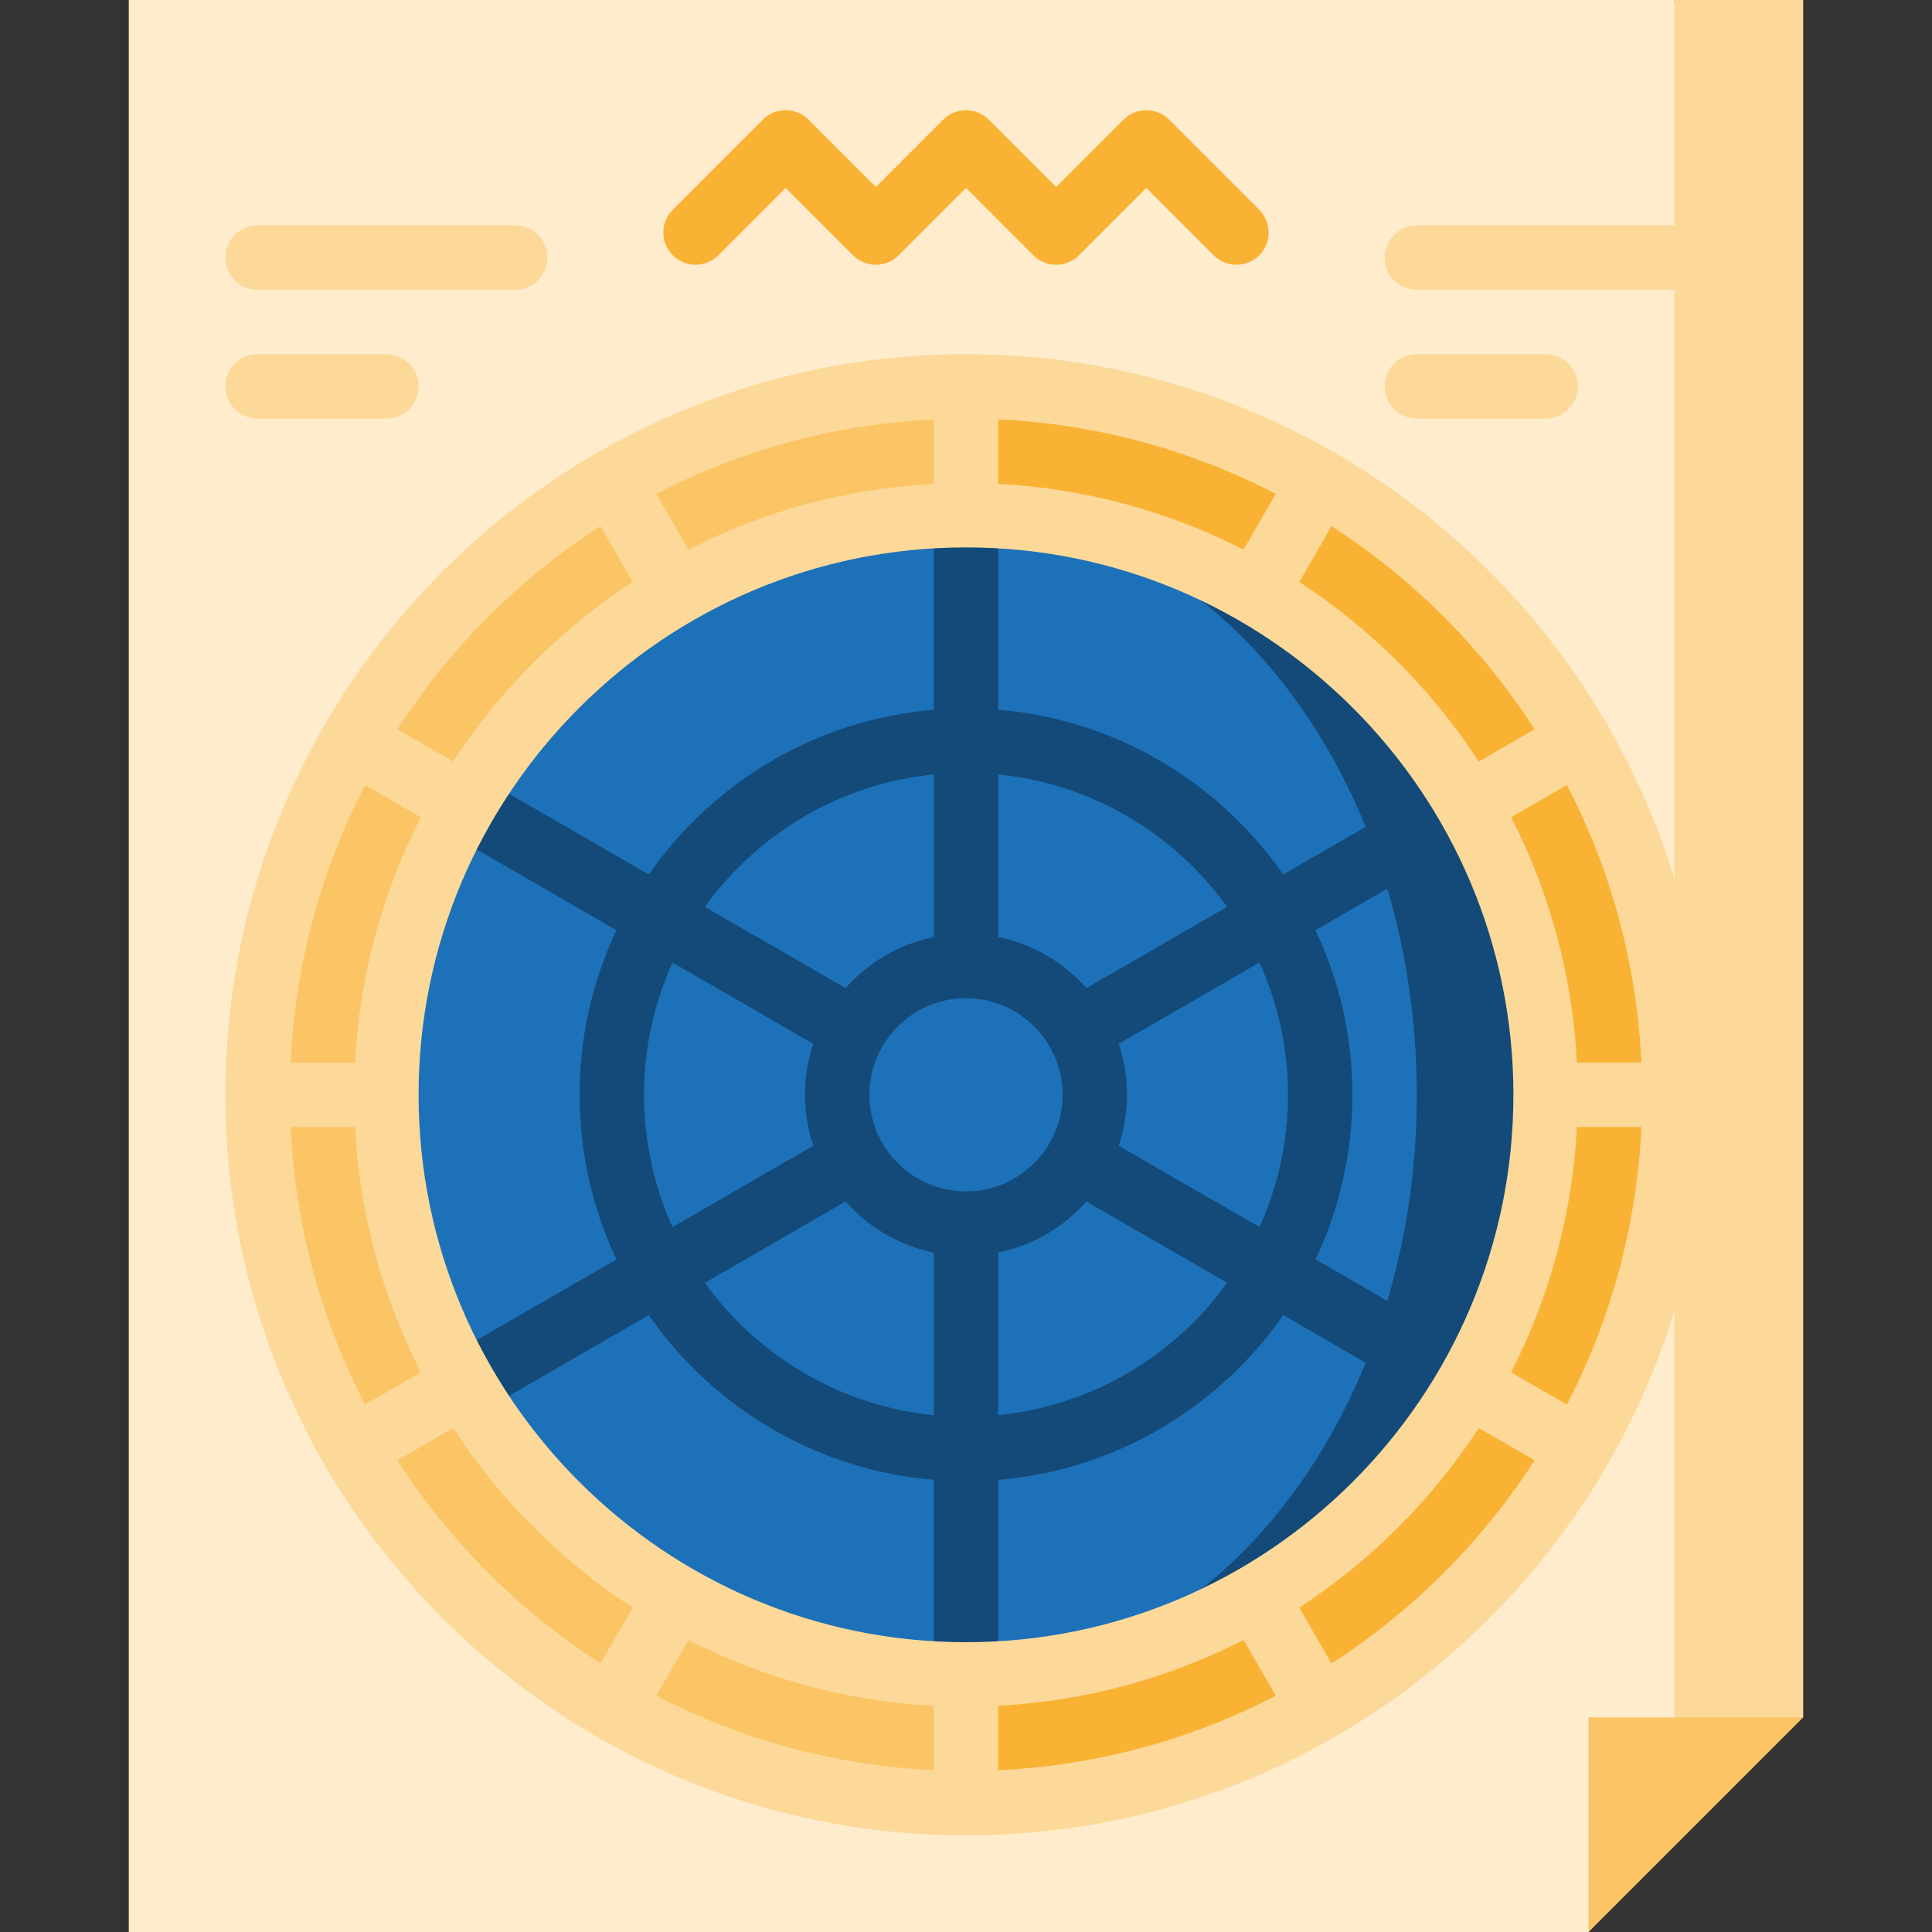 <?xml version="1.0" encoding="iso-8859-1"?>
<!-- Generator: Adobe Illustrator 19.0.0, SVG Export Plug-In . SVG Version: 6.00 Build 0)  -->
<svg xmlns="http://www.w3.org/2000/svg" version="1.1" id="Layer_1" x="0px" y="0px" viewBox="0 0 512 512" style="enable-background:new 0 0 512 512;" xml:space="preserve">
<rect x="0" y="0" width="512" height="512" fill="#333333" stroke="none"/>
<polygon style="fill:#FCD999;" points="477.867,0 477.867,455.111 375.467,477.867 443.733,0 "/>
<polygon style="fill:#FEECCC;" points="443.733,0 443.733,477.867 420.978,512 34.133,512 34.133,0 "/>
<path style="fill:#F9B233;" d="M256,102.4l-91.022,187.733L256,477.867c103.682,0,187.733-84.051,187.733-187.733  S359.682,102.4,256,102.4z"/>
<path style="fill:#FBC566;" d="M68.267,290.133c0,103.682,84.051,187.733,187.733,187.733V102.4  C152.318,102.4,68.267,186.451,68.267,290.133z"/>
<path style="fill:#134A79;" d="M257.547,136.545v307.177c83.991-0.831,152.053-69.404,152.053-153.589  S341.538,137.375,257.547,136.545z"/>
<path style="fill:#1D71B8;" d="M257.547,136.545c65.161,1.07,117.919,69.552,117.919,153.589s-52.759,152.519-117.919,153.589  c-0.523,0.011-1.035,0.011-1.547,0.011c-84.696,0-153.6-68.904-153.6-153.6s68.904-153.6,153.6-153.6  C256.512,136.533,257.024,136.533,257.547,136.545z"/>
<polygon style="fill:#FBC566;" points="477.867,455.111 420.978,512 420.978,455.111 "/>
<g>
	<path style="fill:#FCD999;" d="M136.533,76.8H68.267c-4.714,0-8.533-3.82-8.533-8.533c0-4.714,3.82-8.533,8.533-8.533h68.267   c4.714,0,8.533,3.82,8.533,8.533S141.247,76.8,136.533,76.8z"/>
	<path style="fill:#FCD999;" d="M102.4,110.933H68.267c-4.714,0-8.533-3.82-8.533-8.533c0-4.714,3.82-8.533,8.533-8.533H102.4   c4.714,0,8.533,3.82,8.533,8.533C110.933,107.114,107.114,110.933,102.4,110.933z"/>
	<path style="fill:#FCD999;" d="M443.733,76.8h-68.267c-4.714,0-8.533-3.82-8.533-8.533c0-4.714,3.82-8.533,8.533-8.533h68.267   c4.714,0,8.533,3.82,8.533,8.533S448.447,76.8,443.733,76.8z"/>
	<path style="fill:#FCD999;" d="M409.6,110.933h-34.133c-4.714,0-8.533-3.82-8.533-8.533c0-4.714,3.82-8.533,8.533-8.533H409.6   c4.714,0,8.533,3.82,8.533,8.533C418.133,107.114,414.314,110.933,409.6,110.933z"/>
</g>
<path style="fill:#F9B233;" d="M327.679,70.161c-2.183,0-4.368-0.833-6.035-2.499l-17.859-17.86l-17.859,17.86  c-3.334,3.331-8.736,3.331-12.068,0L256,49.803l-17.859,17.86c-3.334,3.331-8.736,3.331-12.068,0l-17.859-17.86l-17.859,17.86  c-3.334,3.331-8.736,3.331-12.068,0c-3.333-3.334-3.333-8.736,0-12.068l23.893-23.893c3.334-3.331,8.736-3.331,12.068,0  l17.859,17.86l17.859-17.86c3.334-3.331,8.736-3.331,12.068,0l17.859,17.86l17.859-17.86c3.334-3.331,8.736-3.331,12.068,0  l23.893,23.893c3.333,3.334,3.333,8.736,0,12.068C332.047,69.328,329.862,70.161,327.679,70.161z"/>
<path style="fill:#134A79;" d="M393.254,359.523l-44.626-25.765c6.262-13.241,9.772-28.03,9.772-43.625  c0-15.594-3.51-30.383-9.772-43.626l44.629-25.766c4.081-2.356,5.48-7.575,3.123-11.657c-2.355-4.082-7.576-5.477-11.657-3.123  l-44.653,25.781c-16.986-24.383-44.291-41.06-75.537-43.651v-51.558c0-4.714-3.82-8.533-8.533-8.533  c-4.714,0-8.533,3.82-8.533,8.533v51.558c-31.246,2.591-58.55,19.268-75.537,43.651l-44.654-25.781  c-4.08-2.354-9.301-0.959-11.657,3.123c-2.356,4.081-0.958,9.3,3.123,11.657l44.629,25.766c-6.261,13.243-9.771,28.031-9.771,43.626  c0,15.594,3.51,30.383,9.772,43.626l-44.626,25.765c-4.081,2.356-5.48,7.575-3.123,11.657c1.58,2.737,4.449,4.268,7.398,4.268  c1.447,0,2.915-0.369,4.259-1.145l44.65-25.779c16.986,24.381,44.291,41.059,75.537,43.65v51.558c0,4.714,3.82,8.533,8.533,8.533  c4.714,0,8.533-3.819,8.533-8.533v-51.558c31.245-2.591,58.55-19.268,75.537-43.65l44.65,25.779  c1.345,0.776,2.811,1.145,4.259,1.145c2.949,0,5.817-1.53,7.398-4.268C398.733,367.099,397.335,361.88,393.254,359.523z   M264.533,205.228c24.945,2.488,46.743,15.773,60.685,35.089l-37.305,21.538c-6.021-6.787-14.161-11.652-23.379-13.53V205.228z   M247.467,205.228v43.098c-9.218,1.878-17.358,6.744-23.379,13.53l-37.305-21.538C200.723,221.001,222.522,207.716,247.467,205.228z   M178.227,325.183c-4.841-10.702-7.561-22.56-7.561-35.049s2.719-24.347,7.561-35.048l37.31,21.54  c-1.422,4.248-2.204,8.787-2.204,13.508s0.783,9.26,2.204,13.509L178.227,325.183z M247.467,375.039  c-24.945-2.488-46.743-15.773-60.685-35.089l37.307-21.538c6.021,6.786,14.161,11.651,23.378,13.529V375.039z M256,315.733  c-14.115,0-25.6-11.485-25.6-25.6c0-14.115,11.485-25.6,25.6-25.6c14.115,0,25.6,11.485,25.6,25.6  C281.6,304.249,270.115,315.733,256,315.733z M264.533,375.039v-43.098c9.218-1.878,17.358-6.744,23.378-13.529l37.307,21.538  C311.277,359.266,289.478,372.551,264.533,375.039z M333.773,325.183l-37.31-21.54c1.422-4.248,2.204-8.787,2.204-13.509  c0-4.721-0.783-9.259-2.204-13.508l37.31-21.54c4.841,10.701,7.561,22.559,7.561,35.048S338.614,314.481,333.773,325.183z"/>
<path style="fill:#FCD999;" d="M452.267,290.133c0-108.222-88.045-196.267-196.267-196.267S59.733,181.911,59.733,290.133  S147.778,486.4,256,486.4S452.267,398.355,452.267,290.133z M247.467,452.043v17.084c-26.406-1.245-51.333-8.23-73.561-19.734  l8.54-14.792C202.146,444.67,224.163,450.829,247.467,452.043z M264.533,452.043c23.304-1.214,45.321-7.372,65.021-17.443  l8.54,14.792c-22.229,11.504-47.155,18.489-73.561,19.734L264.533,452.043L264.533,452.043z M256,435.2  c-79.99,0-145.067-65.076-145.067-145.067S176.01,145.067,256,145.067s145.067,65.076,145.067,145.067S335.99,435.2,256,435.2z   M77.008,298.667h17.083c1.214,23.304,7.372,45.321,17.443,65.021l-14.792,8.54C85.237,350,78.252,325.072,77.008,298.667z   M96.742,208.039l14.792,8.54c-10.07,19.699-16.228,41.717-17.443,65.021H77.008C78.252,255.194,85.237,230.267,96.742,208.039z   M264.533,128.224v-17.083c26.406,1.245,51.333,8.23,73.561,19.734l-8.54,14.792C309.854,135.597,287.837,129.438,264.533,128.224z   M247.467,128.224c-23.304,1.214-45.321,7.372-65.021,17.443l-8.54-14.792c22.229-11.504,47.155-18.489,73.561-19.734V128.224z   M434.992,281.6h-17.083c-1.214-23.304-7.372-45.321-17.443-65.021l14.792-8.54C426.763,230.267,433.748,255.194,434.992,281.6z   M417.909,298.667h17.083c-1.245,26.406-8.23,51.333-19.734,73.561l-14.792-8.54C410.536,343.988,416.695,321.971,417.909,298.667z   M406.702,193.272l-14.8,8.545c-12.373-18.977-28.609-35.212-47.585-47.586l8.545-14.8  C374.412,153.33,392.803,171.721,406.702,193.272z M159.139,139.431l8.545,14.8c-18.976,12.374-35.212,28.609-47.585,47.585  l-14.8-8.545C119.197,171.721,137.588,153.33,159.139,139.431z M105.298,386.995l14.8-8.545  c12.373,18.977,28.609,35.212,47.585,47.586l-8.545,14.8C137.588,426.936,119.197,408.545,105.298,386.995z M352.861,440.835  l-8.545-14.8c18.976-12.374,35.212-28.609,47.585-47.585l14.8,8.545C392.803,408.545,374.412,426.936,352.861,440.835z"/>
<g>
</g>
<g>
</g>
<g>
</g>
<g>
</g>
<g>
</g>
<g>
</g>
<g>
</g>
<g>
</g>
<g>
</g>
<g>
</g>
<g>
</g>
<g>
</g>
<g>
</g>
<g>
</g>
<g>
</g>
</svg>
